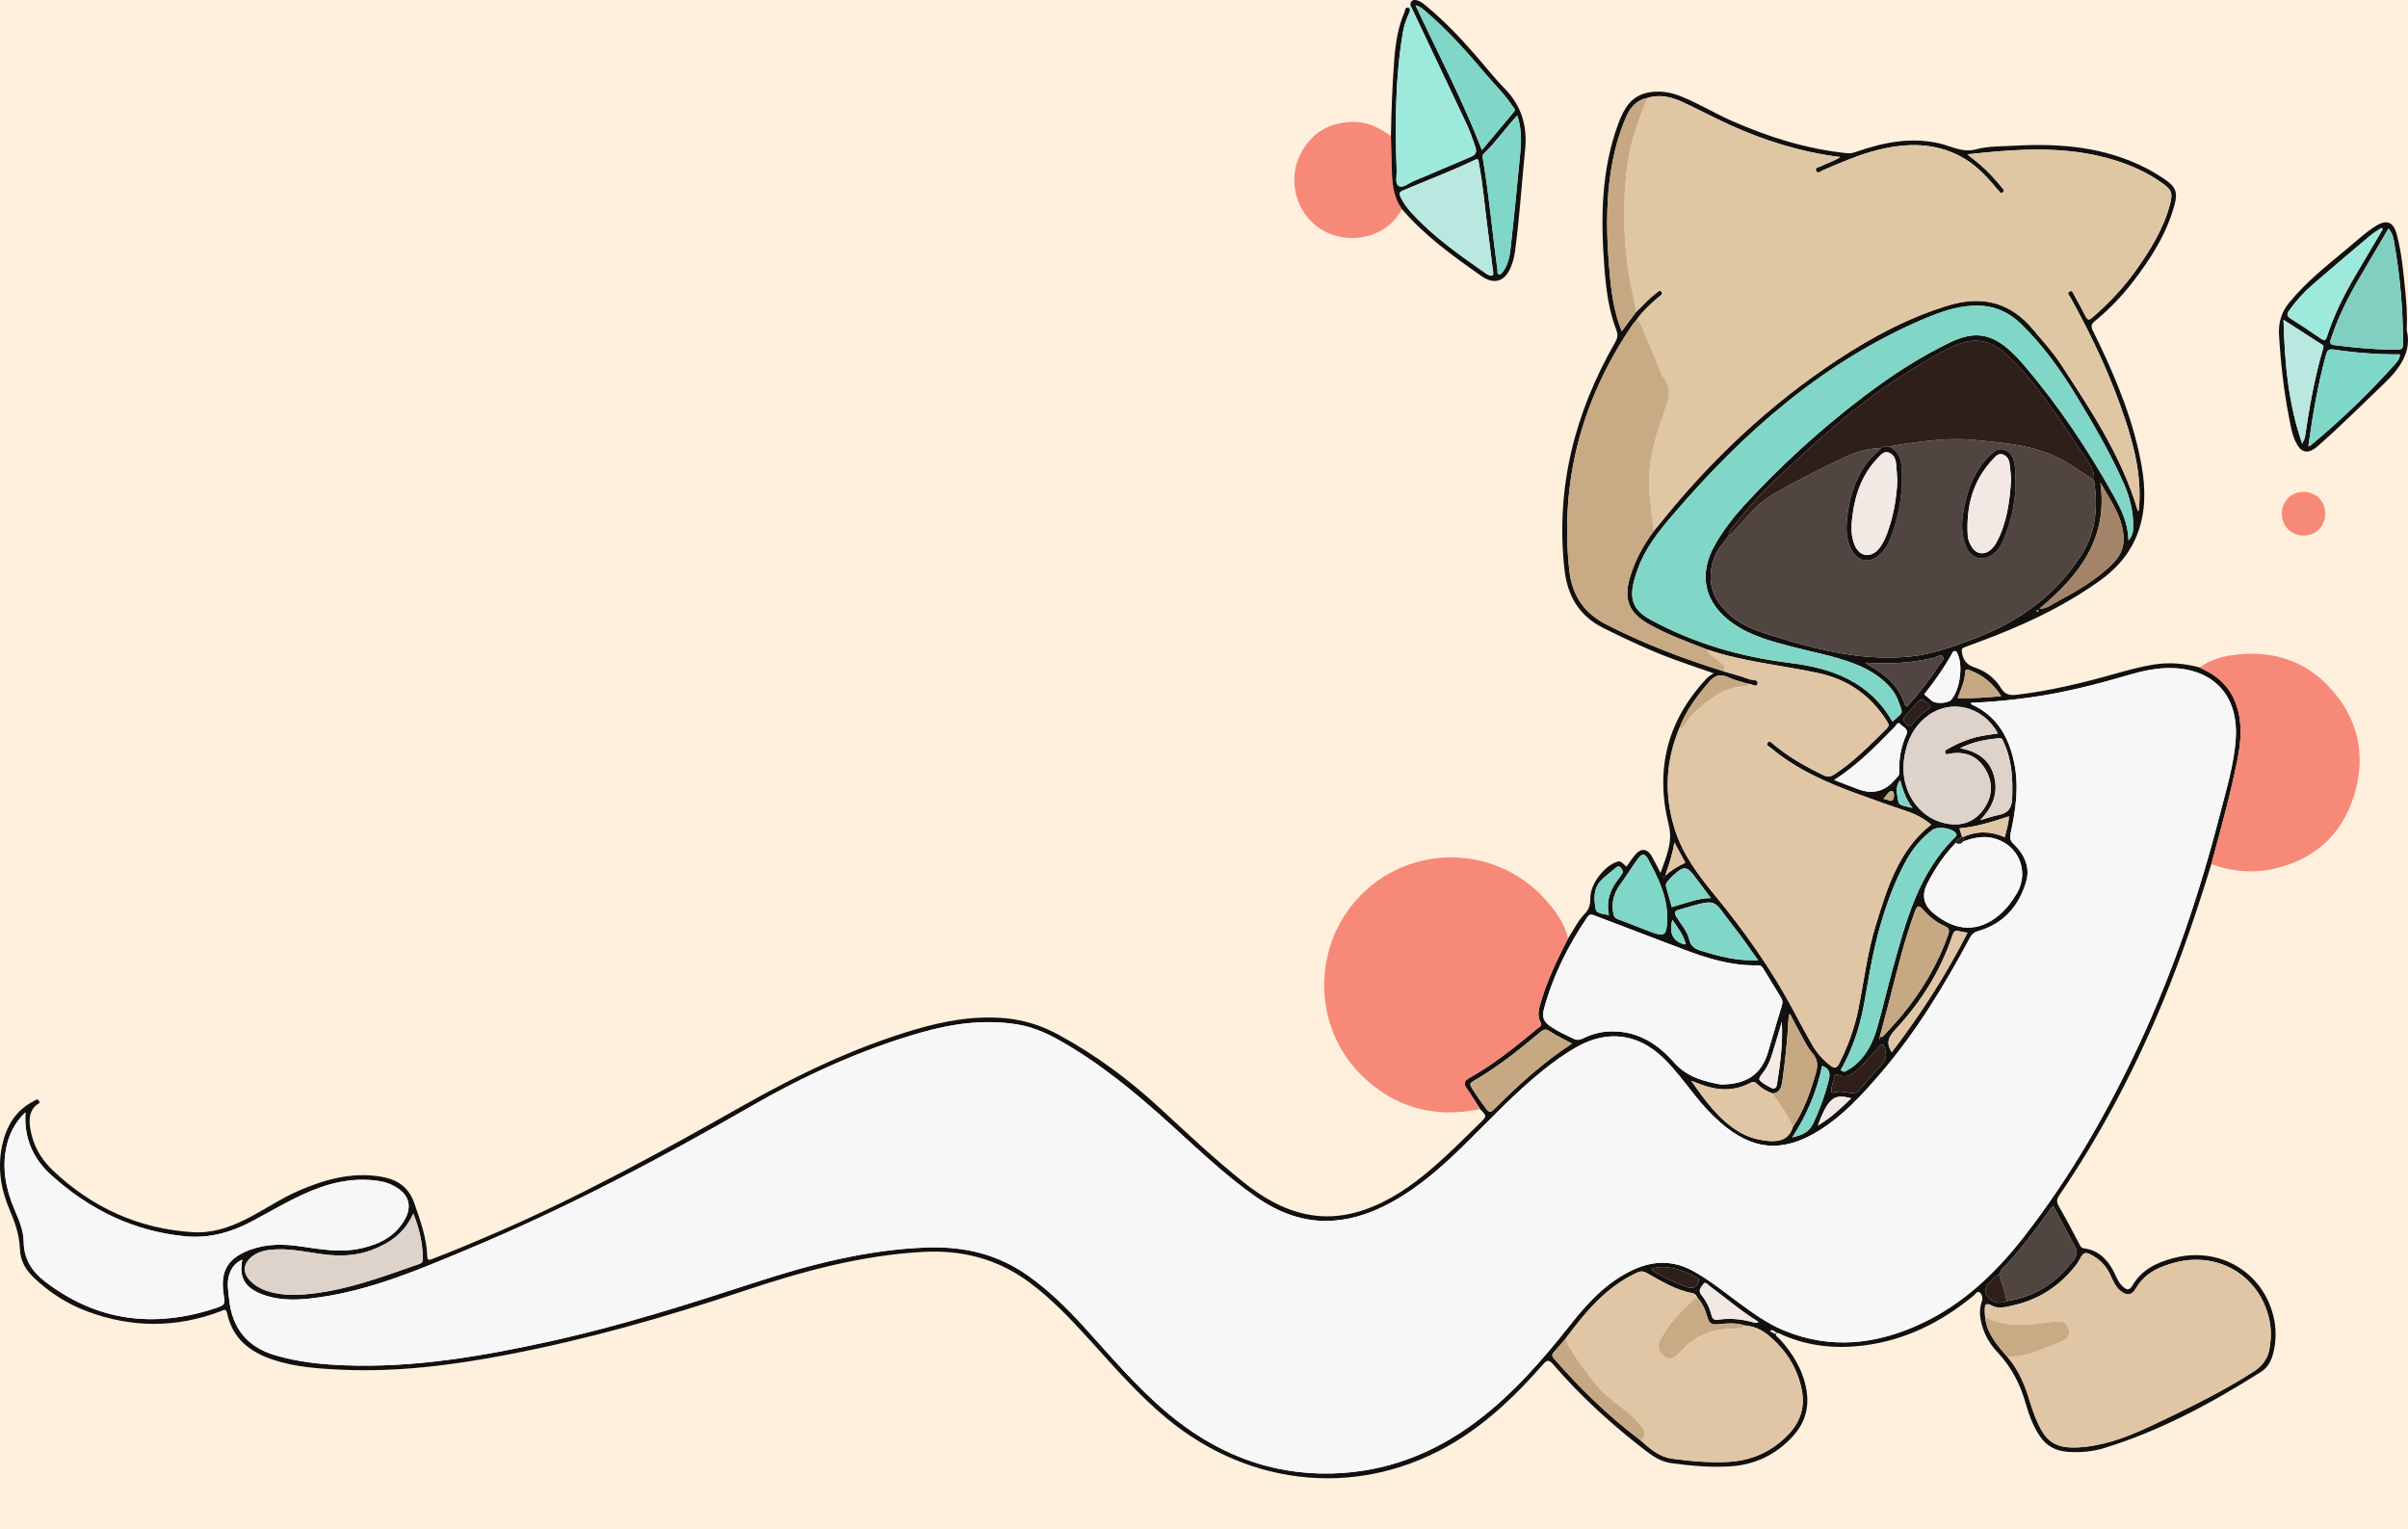 <svg width="304" height="193" viewBox="0 0 304 193" fill="none" xmlns="http://www.w3.org/2000/svg">
<rect width="304" height="193" fill="#F5F5F5"/>
<rect width="1512" height="982" transform="translate(-1148 -96)" fill="#FFF8F3"/>
<rect x="-1148" y="-96" width="1512" height="320" fill="#FFF0DD"/>
<g clip-path="url(#clip0_674_3520)">
<path d="M197.969 118.428C198.658 117.377 199.215 116.195 200.078 115.317C200.751 114.634 200.764 113.972 200.784 113.176C200.826 111.522 202.531 109.306 204.114 108.781C204.515 108.648 204.592 108.685 205.343 109.381C205.722 108.858 206.06 108.302 206.484 107.826C207.199 107.024 207.954 107.103 208.496 108.018C208.868 108.65 209.186 109.315 209.636 110.166C210.366 108.094 211.214 106.287 210.671 104.107C208.911 97.059 210.514 90.853 215.515 85.572C215.699 85.377 215.948 85.248 216.33 84.971C214.556 84.354 213.037 83.846 211.53 83.299C208.428 82.172 205.452 80.768 202.49 79.301C199.29 77.716 197.857 75.161 197.488 71.723C196.386 61.468 198.842 52.039 203.91 43.2C204.201 42.694 204.298 42.29 204.072 41.704C203.1 39.188 202.762 36.528 202.555 33.86C202.073 27.658 202.112 21.5 204.324 15.559C205.002 13.736 205.911 12.123 208.003 11.694C209.414 11.404 210.797 11.606 212.14 12.132C214.363 13.004 216.397 14.268 218.577 15.232C223.276 17.309 228.12 18.824 233.247 19.345C233.707 19.391 234.083 19.248 234.484 19.11C237.857 17.953 241.273 17.279 244.837 18.099C246.369 18.452 247.747 19.311 249.503 18.84C251.044 18.426 252.718 18.48 254.335 18.389C260.083 18.068 265.706 18.537 270.945 21.225C271.786 21.656 272.594 22.16 273.377 22.694C274.692 23.592 274.944 24.311 274.525 25.849C273.542 29.474 271.575 32.572 269.323 35.504C267.897 37.361 266.281 39.046 264.469 40.525C263.994 40.915 263.957 41.207 264.22 41.739C266.6 46.556 268.735 51.473 269.951 56.739C270.598 59.537 271.004 62.364 270.453 65.239C269.811 68.577 267.995 71.174 265.303 73.135C261.201 76.124 256.679 78.343 251.974 80.192C250.668 80.705 249.356 81.208 248.035 81.683C247.62 81.832 247.628 82.011 247.699 82.416C247.874 83.41 248.353 83.936 249.347 84.263C250.703 84.707 251.864 85.616 252.611 86.841C253.174 87.761 253.826 87.783 254.73 87.674C258.9 87.173 262.961 86.183 266.993 85.045C268.61 84.589 270.232 84.145 271.893 83.876C273.858 83.558 275.793 83.733 277.707 84.24C277.92 84.352 278.128 84.472 278.344 84.578C280.929 85.817 282.34 87.896 282.749 90.72C283.005 92.487 282.799 94.219 282.454 95.941C281.563 100.366 280.352 104.709 279.175 109.062C277.365 114.953 275.407 120.791 273.037 126.485C269.479 135.035 265.208 143.197 259.991 150.845C259.662 151.327 259.587 151.667 259.906 152.218C260.847 153.833 261.699 155.499 262.579 157.147C262.695 157.363 262.768 157.518 263.084 157.559C264.844 157.78 265.99 158.859 266.79 160.38C267.144 161.056 267.385 161.802 267.96 162.344C268.439 162.794 268.779 162.987 269.247 162.19C270.41 160.21 272.352 159.314 274.479 158.767C280.222 157.293 285.731 160.572 287.039 166.242C287.355 167.609 287.362 168.985 287.083 170.362C286.857 171.476 286.455 172.506 285.452 173.142C279.211 177.092 272.747 180.585 265.656 182.758C264.161 183.216 262.599 183.362 261.025 183.238C259.531 183.122 258.347 182.508 257.5 181.226C256.675 179.981 256.148 178.608 255.753 177.192C255.064 174.718 253.925 172.525 252.158 170.652C251.357 169.804 250.73 168.819 250.35 167.688C249.97 166.556 249.782 165.418 250.201 164.263C250.363 163.818 250.209 163.384 249.97 163.153C249.648 162.842 249.395 163.332 249.167 163.52C245.085 166.879 240.524 169.17 235.241 169.82C231.785 170.245 228.407 169.931 225.17 168.542C224.874 168.414 224.604 168.187 224.198 168.222C224.106 168.654 224.487 168.791 224.681 169.006C226.359 170.855 227.623 172.913 228.056 175.427C228.436 177.644 227.871 179.582 226.384 181.226C224.299 183.53 221.696 184.833 218.595 185.06C216.049 185.246 213.52 185.006 210.999 184.668C209.816 184.509 208.821 183.911 207.884 183.194C203.609 179.926 199.641 176.32 196.114 172.24C195.6 171.646 195.374 171.549 194.801 172.203C191.534 175.933 187.995 179.366 183.734 181.96C172.091 189.041 158.073 187.908 147.332 179.046C143.743 176.085 140.706 172.578 137.592 169.146C135.219 166.53 132.805 163.962 129.95 161.85C125.964 158.9 121.511 157.744 116.588 158.004C108.663 158.425 101.111 160.513 93.651 163.014C83.998 166.253 74.228 169.018 64.224 170.947C57.203 172.301 50.151 173.205 42.986 172.87C40.146 172.737 37.312 172.538 34.573 171.649C31.595 170.681 29.354 168.985 28.669 165.726C28.533 165.083 28.207 165.364 27.877 165.49C22.267 167.622 16.651 167.611 11.035 165.521C8.509 164.581 6.283 163.158 4.319 161.304C3.272 160.315 2.57 159.157 2.52 157.694C2.46 155.905 1.892 154.265 1.198 152.65C0.077 150.042 -0.329 147.32 0.277 144.542C0.799 142.157 1.958 140.136 4.251 138.985C4.457 138.881 4.681 138.617 4.89 138.898C5.175 139.278 4.725 139.332 4.554 139.489C3.68 140.298 3.658 141.335 3.817 142.393C4.133 144.477 5.129 146.247 6.621 147.668C11.588 152.399 17.487 155.091 24.342 155.519C26.719 155.669 28.92 154.948 31.033 153.888C33.355 152.722 35.497 151.22 37.892 150.202C41.081 148.846 44.364 147.947 47.876 148.475C49.992 148.793 51.548 149.641 52.338 151.946C53.081 154.11 53.861 156.216 53.931 158.519C53.95 159.146 54.21 159.037 54.622 158.88C57.302 157.856 59.946 156.739 62.58 155.602C73.339 150.958 83.588 145.316 93.78 139.556C100.681 135.656 107.803 132.229 115.429 129.967C119.235 128.839 123.096 128.14 127.094 128.532C129.442 128.763 131.622 129.5 133.685 130.621C138.336 133.15 142.55 136.273 146.445 139.87C149.869 143.031 153.269 146.228 156.912 149.144C159.3 151.056 161.881 152.621 164.918 153.247C168.329 153.951 171.529 153.221 174.599 151.704C177.542 150.252 180.044 148.187 182.439 145.985C183.953 144.593 185.404 143.138 186.878 141.702C187.721 140.882 187.715 140.875 186.859 139.979C186.295 139.107 185.755 138.22 185.16 137.37C184.721 136.742 184.84 136.415 185.515 136.04C188.648 134.29 191.421 132.023 194.176 129.738C194.369 129.577 194.705 129.457 194.509 129.092C193.952 128.053 194.345 127.058 194.65 126.066C195.471 123.396 196.696 120.9 197.964 118.425L197.969 118.428ZM223.871 168.22C223.96 168.294 224.061 168.414 224.156 168.265C224.259 168.102 224.095 168.084 223.993 168.045C223.846 167.847 223.666 167.873 223.434 167.975C223.598 168.067 223.734 168.143 223.871 168.22ZM247.707 105.631C247.383 105.818 246.946 105.879 246.913 106.376C245.436 107.911 244.255 109.653 243.298 111.556C242.584 112.978 242.839 114.204 244.064 115.232C246.913 117.619 249.804 117.698 252.431 115.45C253.324 114.685 254.028 113.754 254.619 112.744C256.251 109.954 254.814 106.594 251.678 105.792C250.335 105.45 249.083 105.76 247.835 106.209C247.835 106.021 247.833 105.831 247.832 105.642C249.569 104.844 251.309 104.89 253.096 105.662C253.3 104.8 253.574 103.979 253.622 103.032C251.528 103.723 249.505 104.367 247.374 104.543C247.495 104.94 247.6 105.286 247.707 105.631ZM202.997 115.469C203.03 115.498 203.064 115.528 203.097 115.557V115.369C202.76 113.647 203.315 112.184 204.379 110.863C204.513 110.697 204.605 110.497 204.741 110.335C205.014 110.011 204.816 109.784 204.623 109.533C204.366 109.2 204.149 109.392 203.938 109.57C203.33 110.078 202.687 110.553 202.136 111.118C201.122 112.156 201.221 113.507 201.456 114.755C201.561 115.312 202.415 115.352 202.999 115.469H202.997ZM226.344 142.223C227.755 140.149 228.556 137.813 229.25 135.425C229.533 134.453 229.491 133.673 228.756 132.847C228.098 132.107 227.683 131.144 227.189 130.265C226.761 129.504 226.372 128.72 225.966 127.946C225.784 128.238 225.795 128.497 225.782 128.755C225.642 131.331 225.387 133.895 225.012 136.446C224.904 137.18 224.748 137.943 223.768 138.004C223.043 137.738 222.38 137.355 221.827 136.814C221.548 136.539 221.345 136.474 220.969 136.673C219.011 137.719 216.984 137.673 214.938 136.949C214.46 136.781 213.99 136.592 213.516 136.413C215.267 138.902 217.003 141.349 219.65 142.909C220.776 143.572 222.005 143.893 223.302 144.004C224.744 144.128 225.876 143.757 226.344 142.22V142.223ZM252.384 160.86C251.838 160.995 251.579 161.488 251.204 161.83C250.46 162.51 250.436 163.345 251.213 163.958C251.833 164.448 252.578 164.575 253.339 164.213C256.917 163.687 259.702 161.86 261.828 158.965C262.124 158.562 262.326 158.058 262.074 157.575C261.148 155.789 260.185 154.023 259.206 152.194C258.986 152.458 258.837 152.613 258.716 152.787C257.142 155.017 255.486 157.176 253.671 159.218C253.216 159.73 252.58 160.13 252.382 160.858L252.384 160.86ZM207.118 181.793C208.292 182.834 209.475 183.89 211.102 184.106C213.468 184.421 215.845 184.64 218.239 184.506C221.213 184.339 223.739 183.174 225.798 181.016C227.297 179.445 227.893 177.57 227.465 175.422C226.897 172.562 225.381 170.269 223.149 168.449C222.33 167.783 221.366 167.387 220.298 167.291C219.137 166.916 217.951 167.027 216.771 167.147C216.108 167.215 215.761 166.992 215.579 166.334C215.324 165.418 214.973 164.533 214.313 163.812C214.163 163.55 214.049 163.288 213.681 163.219C211.573 162.83 209.767 161.727 207.935 160.69C207.502 160.444 207.173 160.395 206.688 160.616C202.753 162.412 200.132 165.627 197.626 168.978C197.148 169.532 196.682 170.099 196.186 170.637C195.907 170.94 195.897 171.141 196.189 171.474C199.5 175.268 203.091 178.76 207.116 181.788L207.118 181.793ZM250.616 166.227C250.828 168.302 252.121 169.767 253.411 171.234C254.862 172.885 255.661 174.866 256.282 176.94C256.662 178.206 257.121 179.44 257.775 180.596C258.539 181.949 259.688 182.605 261.218 182.68C262.732 182.754 264.201 182.521 265.665 182.169C268.329 181.526 270.778 180.343 273.234 179.17C277.069 177.336 280.868 175.442 284.462 173.147C285.597 172.421 286.313 171.498 286.528 170.164C286.725 168.937 286.754 167.716 286.48 166.499C285.261 161.078 280.17 157.956 274.72 159.318C272.662 159.831 270.776 160.668 269.641 162.632C269.167 163.45 268.568 163.581 267.798 162.999C267.107 162.479 266.775 161.703 266.439 160.951C265.968 159.899 265.248 159.1 264.269 158.525C263.262 157.936 263.049 158.002 262.524 159C262.383 159.27 262.206 159.526 262.017 159.765C259.967 162.366 257.34 164.051 254.11 164.767C253.242 164.96 252.314 165.228 251.502 164.801C250.528 164.291 250.578 164.869 250.569 165.495C250.565 165.739 250.602 165.985 250.62 166.229L250.616 166.227ZM264.352 60.603C264.429 59.728 264.091 58.978 263.622 58.279C262.19 56.142 260.792 53.978 259.298 51.885C257.417 49.249 255.492 46.635 253.034 44.494C251.292 42.975 249.327 42.574 247.157 43.474C244.804 44.449 242.662 45.813 240.515 47.163C234.273 51.087 228.872 56.053 223.543 61.106C221.807 62.752 220.287 64.594 218.796 66.46C218.537 66.783 218.213 67.11 218.25 67.592C218.087 67.814 217.943 68.054 217.758 68.254C215.831 70.314 215.298 73.585 216.911 75.954C218.311 78.012 220.363 79.155 222.635 79.88C226.939 81.252 231.28 82.527 235.806 82.893C237.629 83.039 239.469 83.044 241.303 82.843C244.128 82.532 246.761 81.539 249.387 80.541C254.908 78.442 259.502 75.132 262.744 70.086C264.626 67.16 264.892 63.951 264.352 60.605V60.603ZM215.502 81.975C212.974 80.992 210.417 80.072 208.055 78.718C205.654 77.341 204.98 75.649 205.738 72.992C206.361 70.814 207.426 68.858 208.762 67.044C209.052 66.689 209.348 66.338 209.635 65.979C216.062 57.976 223.451 51.015 232.02 45.379C236.374 42.515 240.963 40.071 245.976 38.545C250.194 37.261 253.807 38.116 256.701 41.615C257.854 43.01 259.103 44.335 260.097 45.852C263.968 51.752 267.886 57.633 269.903 64.507C269.914 64.498 269.99 64.468 269.995 64.429C270.03 64.186 270.058 63.942 270.074 63.696C270.313 60.003 269.459 56.482 268.322 53.025C266.543 47.616 264.131 42.486 261.368 37.518C261.245 37.296 260.918 37.019 261.231 36.81C261.631 36.542 261.725 37.01 261.859 37.246C262.355 38.127 262.853 39.011 263.303 39.916C263.547 40.405 263.735 40.439 264.153 40.075C266.2 38.297 268.064 36.348 269.635 34.137C271.467 31.554 273.14 28.877 273.959 25.764C274.33 24.358 274.161 23.958 272.973 23.111C271.084 21.768 268.999 20.83 266.795 20.165C261.997 18.718 257.092 18.7 252.16 19.106C250.956 19.206 249.757 19.339 248.372 19.474C249.044 20.019 249.569 20.422 250.071 20.854C251.05 21.698 251.906 22.663 252.727 23.657C252.874 23.836 253.139 24.037 252.854 24.273C252.556 24.519 252.439 24.17 252.281 24.019C252.104 23.849 251.956 23.651 251.798 23.462C250.604 22.047 249.314 20.732 247.681 19.832C244.286 17.963 240.708 18.022 237.074 18.925C234.664 19.524 232.393 20.52 230.119 21.497C229.855 21.611 229.458 22.012 229.274 21.539C229.1 21.092 229.671 21.107 229.926 20.967C230.655 20.567 231.495 20.383 232.322 19.817C227.312 19.191 222.703 17.739 218.268 15.713C216.296 14.811 214.381 13.78 212.412 12.875C211.007 12.228 209.532 11.868 207.979 12.365C206.6 12.616 205.815 13.558 205.294 14.763C204.36 16.913 203.762 19.162 203.392 21.477C202.67 25.979 202.841 30.49 203.266 35C203.481 37.291 203.841 39.563 204.743 41.811C205.371 40.961 205.951 40.178 206.53 39.397C207.382 38.608 208.126 37.701 209.074 37.015C209.276 36.869 209.513 36.517 209.763 36.825C210.009 37.13 209.635 37.294 209.438 37.461C208.383 38.353 207.364 39.278 206.578 40.431C206.434 40.588 206.269 40.73 206.152 40.904C199.77 50.271 196.908 60.561 198.113 71.921C198.449 75.093 199.92 77.349 202.832 78.838C207.584 81.269 212.533 83.142 217.607 84.722C218.682 85.047 219.775 85.324 220.822 85.723C221.202 85.867 222.053 85.688 221.871 86.357C221.748 86.811 221.092 86.266 220.666 86.299C219.854 86.041 219.003 85.863 218.237 85.505C217.179 85.01 216.507 85.191 215.713 86.124C214.194 87.91 212.811 89.745 211.99 91.964C210.281 96.091 210.081 100.292 211.404 104.558C212.397 107.767 214.363 110.401 216.455 112.938C220.293 117.589 223.75 122.494 226.577 127.837C227.294 129.193 228.014 130.547 228.784 131.874C229.357 132.862 230.101 133.716 231.012 134.423C231.535 134.83 231.851 134.907 232.211 134.185C233.301 132.003 234.135 129.742 234.614 127.348C235.325 123.795 235.748 120.18 236.824 116.71C238.281 112.016 239.692 107.283 243.799 104.074C242.783 103.216 241.646 102.673 240.41 102.271C238.525 101.657 236.662 100.97 234.794 100.301C230.779 98.862 226.888 97.179 223.568 94.4C223.366 94.231 222.883 94.081 223.166 93.728C223.436 93.39 223.708 93.781 223.925 93.964C225.839 95.572 228.001 96.771 230.237 97.851C230.742 98.095 231.104 98.044 231.565 97.742C234.05 96.118 236.104 94.007 238.198 91.934C238.579 91.559 238.4 91.319 238.198 90.999C236.183 87.794 233.314 85.767 229.652 84.971C224.942 83.946 220.1 83.537 215.502 81.969V81.975ZM30.594 158.97C29.67 159.39 29.155 160.084 28.896 161.019C28.623 162.004 28.823 162.975 28.922 163.951C29.291 167.57 31.139 169.961 34.652 171.021C37.517 171.886 40.462 172.2 43.429 172.314C52.303 172.66 60.969 171.161 69.59 169.26C78.306 167.339 86.795 164.638 95.273 161.874C102.347 159.569 109.519 157.708 117.021 157.448C121.693 157.285 125.984 158.287 129.833 161.032C132.419 162.878 134.675 165.078 136.808 167.42C140.195 171.141 143.43 175.002 147.295 178.261C153.332 183.351 160.188 186.168 168.136 185.969C174.889 185.801 180.916 183.502 186.308 179.469C190.915 176.024 194.663 171.727 198.214 167.236C200.455 164.402 202.869 161.773 206.238 160.234C208.766 159.079 211.233 159.057 213.705 160.396C215.755 161.507 217.554 162.981 219.424 164.35C221.254 165.688 223.08 167.034 225.187 167.906C231.115 170.363 236.909 169.695 242.576 167.038C247.887 164.549 252.011 160.596 255.565 156.02C261.381 148.534 266.075 140.357 270.08 131.769C274.455 122.382 277.733 112.605 280.306 102.581C281.098 99.498 282.037 96.447 282.25 93.235C282.601 87.94 279.61 84.533 274.36 84.325C272.346 84.243 270.41 84.692 268.502 85.254C264.482 86.438 260.428 87.452 256.274 88.029C253.807 88.37 251.329 88.614 248.812 88.703C248.864 88.812 248.873 88.888 248.91 88.904C252.07 90.334 253.587 92.974 254.274 96.233C254.911 99.255 254.476 102.232 253.829 105.182C253.688 105.823 253.822 106.154 254.272 106.586C255.593 107.857 256.313 109.492 255.795 111.262C254.895 114.345 252.944 116.583 249.764 117.503C249.252 117.65 248.956 117.874 248.7 118.351C245.447 124.416 241.885 130.28 237.381 135.508C235.055 138.207 232.649 140.841 229.584 142.731C225.027 145.545 221.202 145.188 217.183 141.667C216.024 140.651 214.989 139.526 214.03 138.323C212.752 136.718 211.536 135.061 210.07 133.616C206.868 130.462 202.99 129.94 199.101 132.118C197.521 133.003 196.064 134.065 194.657 135.201C191.213 137.983 188.198 141.222 185.048 144.318C182.199 147.119 179.237 149.781 175.712 151.717C173.467 152.951 171.103 153.825 168.533 154.045C164.749 154.368 161.439 153.095 158.404 150.956C154.533 148.227 151.131 144.937 147.626 141.774C143.245 137.823 138.729 134.074 133.555 131.198C131.91 130.285 130.209 129.57 128.343 129.278C124.208 128.632 120.172 129.199 116.2 130.339C108.56 132.532 101.385 135.837 94.511 139.799C83.039 146.411 71.333 152.541 59.111 157.647C52.998 160.202 46.908 162.809 40.278 163.742C37.929 164.073 35.589 164.243 33.294 163.434C30.935 162.6 30.129 161.281 30.588 158.967L30.594 158.97ZM268.711 68.213C269.198 67.642 269.297 67.147 269.308 66.611C269.347 64.668 268.906 62.82 268.132 61.065C266.433 57.21 264.315 53.578 262.136 49.984C260.141 46.696 257.915 43.579 255.139 40.886C253.405 39.203 251.375 38.443 248.978 38.587C246.869 38.713 244.913 39.393 242.993 40.206C230.163 45.639 220.049 54.605 211.106 65.074C209.376 67.101 207.704 69.198 206.785 71.767C206.611 72.257 206.436 72.75 206.302 73.255C205.659 75.669 206.21 77.038 208.407 78.232C213.906 81.217 219.806 82.92 225.989 83.676C231.326 84.328 236.047 86.063 238.911 91.075C240.368 89.752 240.263 90.194 239.649 88.472C239.26 87.382 238.498 86.523 237.62 85.78C236.506 84.84 235.23 84.19 233.874 83.683C231.433 82.773 228.87 82.313 226.359 81.659C223.724 80.971 221.085 80.297 218.805 78.703C215.118 76.126 214.317 72.464 216.606 68.581C217.607 66.883 218.796 65.309 220.122 63.862C224.865 58.695 230.031 53.99 235.632 49.779C238.968 47.272 242.458 45.004 246.222 43.199C249.286 41.73 251.445 42.092 253.929 44.407C254.489 44.928 255.016 45.491 255.512 46.075C259.869 51.18 263.595 56.726 266.856 62.589C267.796 64.282 268.671 66.009 268.707 68.215L268.711 68.213ZM3.219 140.387C1.863 141.693 1.161 143.127 0.814 144.747C0.224 147.501 0.757 150.115 1.833 152.658C2.385 153.958 2.974 155.279 2.989 156.705C3.013 158.909 4.03 160.481 5.708 161.764C12.242 166.759 19.41 167.659 27.109 165.141C28.433 164.707 28.422 164.673 28.224 163.319C27.794 160.398 28.768 158.797 31.516 157.762C33.61 156.971 35.756 156.993 37.905 157.306C40.479 157.681 43.038 158.139 45.633 157.55C47.979 157.016 50.013 155.994 51.19 153.744C51.967 152.258 51.615 150.919 50.235 149.988C49.489 149.484 48.666 149.181 47.777 149.049C44.353 148.543 41.151 149.395 38.096 150.823C35.941 151.83 33.884 153.047 31.78 154.167C29.157 155.562 26.361 156.321 23.398 156.038C16.875 155.418 11.259 152.658 6.439 148.288C4.225 146.28 2.998 143.703 3.219 140.391V140.387ZM217.174 136.871C220.532 136.895 222.371 135.556 223.195 132.827C223.789 130.863 224.336 128.888 224.948 126.93C225.073 126.531 225.049 126.235 224.841 125.899C224.099 124.702 223.366 123.498 222.633 122.293C222.47 122.027 222.319 121.822 221.93 121.833C218.568 121.924 215.434 120.93 212.34 119.749C208.694 118.358 205.044 116.98 201.397 115.585C201.012 115.437 200.718 115.282 200.394 115.759C197.971 119.328 196.064 123.141 194.926 127.32C194.633 128.39 194.904 128.988 195.824 129.598C196.718 130.191 197.688 130.64 198.655 131.102C199.037 131.285 199.375 131.279 199.762 131.091C200.758 130.608 201.8 130.272 202.915 130.196C206.422 129.958 209.111 131.552 211.336 134.082C213.039 136.018 215.32 136.511 217.175 136.866L217.174 136.871ZM252.229 92.571C250.376 89.176 246.355 88.16 243.425 90.303C241.521 91.696 240.645 93.672 240.364 95.962C239.908 99.675 242.084 103.098 245.451 103.885C247.396 104.34 249.114 103.891 250.354 102.226C251.526 100.652 251.682 98.93 250.712 97.21C249.731 95.47 248.186 94.798 246.217 95.108C246.002 95.141 245.699 95.343 245.576 95.003C245.458 94.683 245.796 94.598 245.984 94.485C246.851 93.963 247.78 93.582 248.739 93.259C249.863 92.878 251.039 92.745 252.231 92.57L252.229 92.571ZM52.171 153.164C51.117 155.595 49.179 156.945 46.846 157.803C45.156 158.423 43.398 158.555 41.607 158.396C39.388 158.2 37.211 157.601 34.96 157.686C33.878 157.727 32.818 157.849 31.916 158.518C30.643 159.46 30.572 160.696 31.718 161.776C32.425 162.443 33.281 162.842 34.209 163.084C35.585 163.441 36.983 163.487 38.395 163.375C43.48 162.97 48.196 161.171 52.952 159.521C53.299 159.401 53.389 159.209 53.384 158.843C53.347 156.884 52.945 155.011 52.173 153.164H52.171ZM232.856 135.271C233.134 135.112 233.468 134.957 233.762 134.747C235.465 133.527 236.387 131.765 236.953 129.823C237.664 127.381 238.218 124.891 238.902 122.441C240.594 116.378 242.128 110.229 246.869 105.625C247.067 105.431 247.02 105.278 246.856 105.086C246.366 104.51 244.626 104.273 244.005 104.722C242.589 105.746 241.509 107.068 240.663 108.589C239.198 111.229 238.178 114.048 237.346 116.947C236.455 120.052 235.944 123.235 235.388 126.409C234.886 129.275 234.034 132.009 232.65 134.571C232.527 134.8 232.121 135.159 232.854 135.275L232.856 135.271ZM237.309 130.885C237.726 130.906 237.873 130.643 238.048 130.451C238.709 129.727 239.381 129.01 240.008 128.255C242.576 125.164 244.624 121.768 245.945 117.948C246.119 117.444 246.108 117.15 245.535 116.899C244.461 116.427 243.538 115.69 242.771 114.805C242.205 114.155 242.025 114.319 241.758 115.034C240.362 118.781 239.468 122.668 238.463 126.526C238.088 127.967 237.7 129.406 237.307 130.884L237.309 130.885ZM198.456 131.711C197.433 131.159 196.487 130.728 195.638 130.158C195.142 129.823 194.874 129.919 194.477 130.252C191.779 132.513 189.034 134.712 185.974 136.47C185.581 136.696 185.548 136.877 185.772 137.246C186.347 138.19 186.98 139.088 187.647 139.967C188.007 140.444 188.222 140.403 188.625 140.001C191.637 136.988 194.768 134.113 198.458 131.711H198.456ZM210.489 115.757C210.437 112.952 209.284 110.713 208.09 108.493C207.656 107.685 207.322 107.652 206.763 108.413C206.003 109.451 205.334 110.556 204.572 111.593C203.745 112.72 203.407 113.906 203.683 115.313C203.773 115.772 203.936 115.899 204.302 116.034C205.532 116.488 206.752 116.976 207.976 117.451C210.261 118.338 210.437 118.21 210.487 115.659C210.487 115.627 210.487 115.598 210.487 115.757H210.489ZM221.952 121.201C220.82 119.636 219.876 118.21 218.81 116.884C216.071 113.473 217.172 113.32 212.114 114.774C212.085 114.783 212.059 114.802 212.03 114.807C211.361 114.924 211.358 115.254 211.674 115.768C212.234 116.679 213.005 117.508 213.248 118.55C213.455 119.442 213.966 119.755 214.725 119.989C217.001 120.691 219.286 121.312 221.95 121.199L221.952 121.201ZM257.467 76.824C258.374 76.824 258.87 76.386 259.41 76.094C262.072 74.653 264.728 73.203 266.859 70.975C267.728 70.066 268.176 69.017 268.092 67.736C267.919 65.113 266.376 63.101 265.16 60.904C266.167 67.895 262.542 72.626 257.467 76.826V76.824ZM231.554 98.443C232.674 98.871 233.659 99.263 234.655 99.627C236.441 100.281 237.962 99.878 239.216 98.419C239.46 98.134 239.818 97.916 239.791 97.428C239.695 95.775 240.01 94.201 240.686 92.682C240.99 91.999 240.243 91.775 239.923 91.408C239.58 91.014 239.405 91.541 239.238 91.709C236.877 94.105 234.554 96.538 231.556 98.441L231.554 98.443ZM247.449 94.434C249.749 94.864 251.241 95.95 251.766 98.058C252.275 100.109 251.59 101.866 249.99 103.516C250.905 103.251 251.562 103.004 252.244 102.878C253.455 102.657 253.984 102.054 254.03 100.745C254.114 98.323 254.009 95.965 252.973 93.732C252.856 93.478 252.819 93.118 252.38 93.165C250.751 93.331 249.147 93.588 247.449 94.434ZM235.483 83.634C235.625 83.737 235.757 83.857 235.907 83.94C237.974 85.075 239.697 86.528 240.469 88.875C240.634 89.381 240.818 89.13 241.02 88.897C242.306 87.415 243.542 85.891 244.6 84.236C244.883 83.794 245.555 83.286 245.271 82.867C245.006 82.479 244.343 83.048 243.838 83.102C243.777 83.109 243.715 83.111 243.656 83.124C240.979 83.709 238.279 83.837 235.483 83.634ZM238.828 132.799C242.458 128.04 245.668 123.067 248.386 117.724C247.995 117.654 247.666 117.621 247.352 117.532C246.885 117.399 246.672 117.508 246.502 118.018C244.999 122.542 242.508 126.489 239.278 129.945C238.432 130.85 238.06 131.626 238.826 132.799H238.828ZM215.994 113.355C215.293 112.418 214.697 111.644 214.12 110.856C212.939 109.237 212.61 109.206 211.1 110.617C210.9 110.804 210.735 111.029 210.54 111.225C210.298 111.467 210.265 111.715 210.371 112.051C210.625 112.856 210.827 113.677 211.051 114.497C211.841 114.259 212.621 114.007 213.411 113.787C214.198 113.568 214.988 113.346 215.994 113.357V113.355ZM233.712 137.97C234.116 138.039 234.434 137.904 234.701 137.601C235.667 136.496 236.62 135.378 237.616 134.3C238.16 133.71 238.173 133.128 237.965 132.382C237.774 131.7 237.61 131.691 237.182 132.16C236.378 133.041 235.608 133.961 234.735 134.772C234.087 135.375 233.415 136.092 232.342 135.765C232.081 135.685 231.657 135.436 231.574 135.888C231.455 136.54 231.137 137.159 231.227 137.845C231.232 137.885 231.398 137.956 231.46 137.932C232.219 137.647 232.966 137.837 233.712 137.972V137.97ZM242.925 87.641C243.268 87.929 243.581 88.175 243.875 88.441C244.332 88.854 245.886 88.793 246.312 88.335C247.418 87.142 247.857 84.04 247.135 82.542C247.056 82.379 247.047 82.172 246.797 82.178C246.524 82.183 246.472 82.416 246.371 82.599C245.386 84.374 244.202 86.011 242.925 87.641ZM221.981 166.826C219.786 165.477 217.874 163.814 215.836 162.32C215.61 162.153 215.294 161.675 215.05 162.054C214.819 162.412 214.297 162.83 214.791 163.43C215.397 164.169 215.831 165.026 216.062 165.957C216.191 166.473 216.402 166.635 216.942 166.558C218.41 166.349 219.867 166.484 221.298 166.879C221.492 166.933 221.683 167.062 221.983 166.826H221.981ZM252.643 87.868C251.636 86.285 250.365 85.241 248.75 84.62C248.489 84.52 248.107 84.319 248.091 84.855C248.052 86.006 247.547 87.02 247.152 88.11C248.987 88.171 250.745 88.027 252.643 87.868ZM226.267 143.557C227.492 143.265 228.385 142.909 228.912 141.784C229.75 139.997 230.409 138.166 230.885 136.254C231.098 135.399 230.911 134.841 230.033 134.525C229.381 137.727 228.13 140.692 226.265 143.557H226.267ZM224.948 128.955C224.727 129.712 224.524 130.475 224.281 131.225C223.824 132.644 223.554 134.144 222.602 135.358C221.909 136.241 221.906 136.262 222.854 136.882C223.058 137.015 223.278 137.119 223.489 137.243C223.956 137.516 224.252 137.381 224.338 136.855C224.762 134.239 225.089 131.613 224.95 128.955H224.948ZM208.402 160.182C209.875 161.217 211.418 161.86 212.983 162.451C213.202 162.534 213.465 162.538 213.705 162.525C214.212 162.497 214.301 162.043 214.442 161.688C214.6 161.291 214.199 161.257 213.986 161.134C213.053 160.589 212.048 160.204 210.992 160.029C210.171 159.892 209.317 159.815 208.402 160.182ZM233.712 138.61C231.846 138.19 230.948 138.072 229.496 142.055C231.175 141.069 232.421 139.862 233.712 138.61ZM243.729 89.156C243.586 88.782 243.204 88.675 242.93 88.444C242.671 88.226 242.422 88.271 242.207 88.507C241.613 89.159 240.994 89.791 240.447 90.48C240.044 90.986 240.605 91.23 240.864 91.52C241.244 91.943 241.325 91.48 241.509 91.28C242.065 90.676 242.598 90.048 243.303 89.601C243.467 89.497 243.707 89.429 243.728 89.156H243.729ZM210.233 110.508C210.999 109.819 211.844 109.304 212.763 108.89C212.317 108.059 211.89 107.266 211.382 106.32C211.157 107.87 210.674 109.16 210.233 110.508ZM212.835 119.171C212.513 117.957 211.795 117.076 211.13 116.089C210.69 117.755 211.182 118.786 212.607 119.184C212.633 119.191 212.662 119.182 212.835 119.171ZM239.874 98.472C239.153 99.457 239.561 100.382 239.657 101.158C239.732 101.774 240.704 101.709 241.455 101.997C240.629 100.902 240.258 99.8 239.875 98.472H239.874ZM237.763 100.831C238.312 100.822 238.698 101.334 238.975 100.913C239.15 100.648 239.174 99.919 238.878 99.856C238.45 99.765 238.228 100.362 237.761 100.831H237.763ZM210.018 110.811C210.064 110.785 210.123 110.767 210.151 110.728C210.164 110.71 210.11 110.649 210.086 110.606C210.035 110.636 209.984 110.667 209.932 110.697C209.96 110.735 209.987 110.774 210.018 110.811ZM257.191 77.197C257.243 77.171 257.323 77.155 257.334 77.118C257.364 77.023 257.325 76.959 257.211 77.007C257.16 77.029 257.114 77.068 257.066 77.099C257.107 77.131 257.147 77.164 257.191 77.197ZM237.348 131.026C237.326 131.002 237.309 130.982 237.291 130.963C237.271 131 237.245 131.037 237.236 131.078C237.232 131.092 237.267 131.116 237.285 131.137C237.305 131.1 237.327 131.063 237.348 131.028V131.026Z" fill="#121110"/>
<path d="M197.969 118.428C196.704 120.904 195.476 123.398 194.655 126.069C194.35 127.061 193.959 128.057 194.514 129.095C194.71 129.461 194.374 129.583 194.181 129.742C191.428 132.027 188.656 134.294 185.52 136.044C184.846 136.42 184.726 136.746 185.165 137.374C185.76 138.223 186.301 139.11 186.865 139.982C181.113 141.168 176.037 139.823 171.843 135.672C166.11 129.999 165.61 120.734 170.578 114.371C176.737 106.483 188.512 106.106 195.175 113.621C196.413 115.016 197.523 116.542 197.966 118.43L197.969 118.428Z" fill="#F78978"/>
<path d="M279.176 109.065C280.354 104.713 281.564 100.368 282.455 95.945C282.803 94.223 283.008 92.49 282.751 90.724C282.341 87.899 280.931 85.821 278.346 84.581C278.129 84.478 277.922 84.358 277.708 84.243C279.101 83.194 280.751 82.793 282.411 82.614C286.963 82.121 290.988 83.379 294.141 86.8C297.747 90.713 298.75 95.372 297.185 100.416C295.608 105.496 292.028 108.591 286.848 109.697C284.252 110.251 281.676 109.969 279.176 109.065Z" fill="#F78978"/>
<path d="M176.974 26.38C174.814 30.636 168.549 31.325 165.278 27.667C163.321 25.478 162.82 22.25 164.109 19.588C165.472 16.769 167.813 15.419 170.882 15.387C172.655 15.369 174.189 16.148 175.6 17.177C175.64 18.676 175.677 20.174 175.719 21.674C175.767 23.342 175.975 24.97 176.974 26.381V26.38Z" fill="#F78978"/>
<path d="M176.974 26.38C175.975 24.966 175.767 23.34 175.719 21.672C175.675 20.174 175.639 18.674 175.6 17.176C175.653 13.961 175.775 10.748 176.019 7.541C176.175 5.491 176.48 3.47 177.297 1.565C177.399 1.328 177.345 0.909 177.805 0.951C178.155 1.182 177.983 1.448 177.861 1.72C177.538 2.45 177.261 3.202 177.127 3.99C176.133 9.806 176.114 15.67 176.324 21.541C176.348 22.204 176.103 23.169 176.563 23.459C177.094 23.795 177.828 23.119 178.458 22.858C180.885 21.859 183.284 20.793 185.707 19.786C186.361 19.515 186.459 19.13 186.247 18.508C185.904 17.49 185.544 16.481 185.085 15.511C182.744 10.562 180.4 5.614 178.06 0.665C178.007 0.17 178.352 -0.109 178.887 0.037C179.335 0.159 179.695 0.458 180.049 0.752C182.281 2.588 184.271 4.668 186.17 6.843C187.441 8.297 188.637 9.825 189.984 11.205C192.091 13.364 192.84 15.91 192.541 18.866C192.106 23.145 191.845 27.44 191.266 31.704C191.171 32.404 190.998 33.09 190.726 33.743C189.988 35.523 188.636 35.966 187.065 34.867C183.453 32.339 179.869 29.771 176.974 26.378V26.38ZM188.446 34.774C188.579 34.468 188.478 34.165 188.439 33.865C188.219 32.096 188.004 30.326 187.768 28.558C187.416 25.907 187.21 23.237 186.703 20.606C186.646 20.316 186.703 19.939 186.19 20.185C183.211 21.611 180.121 22.773 177.083 24.059C176.658 24.238 176.632 24.456 176.8 24.824C177.16 25.618 177.681 26.295 178.264 26.932C180.979 29.901 184.256 32.175 187.517 34.466C187.789 34.656 188.081 34.843 188.446 34.776V34.774ZM187.087 18.938C188.454 17.303 189.778 15.709 191.117 14.126C191.4 13.791 191.09 13.619 190.961 13.422C190.043 11.995 188.817 10.822 187.728 9.538C185.287 6.66 182.799 3.824 179.912 1.38C179.588 1.105 179.27 0.802 178.706 0.672C181.559 6.773 184.638 12.598 187.087 18.94V18.938ZM191.54 14.585C190.034 16.204 188.856 17.944 187.344 19.38C187.083 19.627 187.181 19.884 187.225 20.146C188.011 24.756 188.395 29.419 189.054 34.045C189.082 34.24 188.952 34.536 189.214 34.614C189.484 34.691 189.648 34.429 189.782 34.239C190.383 33.383 190.592 32.382 190.702 31.373C191.082 27.889 191.455 24.401 191.771 20.911C191.959 18.84 192.308 16.749 191.542 14.587L191.54 14.585Z" fill="#121110"/>
<path d="M303.833 41.647C304.514 44.35 303.012 46.471 300.954 48.44C298.272 51.006 295.645 53.629 292.86 56.086C292.585 56.328 292.305 56.58 291.991 56.759C291.279 57.163 290.647 57.066 290.16 56.354C289.423 55.281 289.243 54.023 289.001 52.792C288.312 49.321 287.928 45.811 287.718 42.277C287.627 40.71 288.023 39.393 289.01 38.185C291.144 35.572 293.771 33.503 296.338 31.364C297.491 30.403 298.597 29.38 299.863 28.565C301.276 27.656 302.152 27.95 302.587 29.596C303.203 31.916 303.41 34.314 303.653 36.696C303.809 38.225 303.93 39.761 303.833 41.647ZM291.633 56.277C295.46 53.101 299.04 49.666 302.359 45.959C302.653 45.63 302.964 45.27 302.98 44.725C300.172 44.743 297.401 44.531 294.651 44.12C294.032 44.028 293.81 44.189 293.648 44.78C292.638 48.492 291.975 52.268 291.459 56.073C291.438 56.127 291.418 56.182 291.398 56.236C291.475 56.249 291.554 56.262 291.631 56.275L291.633 56.277ZM301.536 28.844C300.216 31.09 298.902 33.3 297.611 35.523C296.268 37.83 295.123 40.228 294.266 42.768C294.058 43.382 294.24 43.505 294.771 43.572C297.227 43.88 299.688 44.113 302.167 44.137C303.37 44.148 303.373 44.148 303.37 42.944C303.355 38.974 303.004 35.031 302.341 31.118C302.211 30.35 302.152 29.528 301.536 28.842V28.844ZM300.803 28.936C300.75 28.879 300.697 28.82 300.644 28.763C300.175 29.082 299.677 29.363 299.246 29.727C296.808 31.778 294.372 33.83 291.966 35.92C290.854 36.884 289.868 37.98 289.004 39.182C288.701 39.603 288.661 39.881 289.168 40.198C290.463 41.009 291.732 41.863 292.992 42.729C293.446 43.042 293.606 42.99 293.782 42.443C294.675 39.688 295.976 37.121 297.44 34.634C298.559 32.733 299.683 30.837 300.805 28.938L300.803 28.936ZM290.656 56.025C290.711 55.693 290.948 55.482 290.988 55.203C291.528 51.466 292.188 47.753 293.241 44.12C293.308 43.884 293.439 43.684 293.138 43.492C291.578 42.498 290.026 41.49 288.282 40.365C288.431 45.803 288.894 51.008 290.656 56.025Z" fill="#121110"/>
<path d="M288.071 64.799C288.088 63.238 289.267 62.074 290.825 62.081C292.414 62.087 293.59 63.312 293.551 64.919C293.513 66.473 292.313 67.618 290.753 67.59C289.205 67.563 288.057 66.367 288.073 64.799H288.071Z" fill="#F78978"/>
<path d="M30.593 158.97C30.133 161.285 30.941 162.606 33.3 163.437C35.594 164.246 37.934 164.077 40.284 163.746C46.914 162.813 53.003 160.206 59.117 157.651C71.338 152.543 83.044 146.415 94.516 139.803C101.39 135.84 108.564 132.535 116.206 130.342C120.177 129.202 124.213 128.637 128.348 129.282C130.215 129.574 131.916 130.289 133.56 131.201C138.735 134.078 143.252 137.826 147.632 141.778C151.137 144.939 154.539 148.231 158.409 150.96C161.444 153.099 164.754 154.374 168.539 154.049C171.11 153.829 173.473 152.955 175.718 151.721C179.243 149.783 182.202 147.121 185.053 144.322C188.204 141.227 191.218 137.987 194.663 135.205C196.07 134.069 197.525 133.006 199.106 132.121C202.995 129.945 206.873 130.466 210.075 133.62C211.541 135.064 212.757 136.721 214.036 138.327C214.995 139.53 216.029 140.655 217.188 141.671C221.208 145.192 225.032 145.547 229.59 142.735C232.652 140.845 235.06 138.211 237.386 135.511C241.889 130.283 245.452 124.419 248.706 118.354C248.961 117.878 249.257 117.654 249.769 117.506C252.949 116.584 254.9 114.347 255.8 111.266C256.318 109.496 255.598 107.861 254.277 106.59C253.827 106.157 253.695 105.827 253.835 105.186C254.481 102.235 254.917 99.259 254.279 96.237C253.59 92.978 252.075 90.338 248.915 88.908C248.879 88.891 248.867 88.816 248.818 88.707C251.333 88.62 253.811 88.374 256.28 88.032C260.433 87.458 264.488 86.442 268.507 85.257C270.416 84.696 272.352 84.247 274.365 84.328C279.615 84.537 282.606 87.945 282.255 93.238C282.042 96.451 281.103 99.501 280.312 102.585C277.738 112.609 274.461 122.385 270.085 131.772C266.082 140.361 261.387 148.538 255.571 156.024C252.016 160.6 247.892 164.553 242.581 167.042C236.914 169.698 231.12 170.365 225.192 167.91C223.085 167.036 221.257 165.691 219.429 164.354C217.559 162.985 215.761 161.512 213.711 160.4C211.24 159.061 208.771 159.083 206.243 160.238C202.874 161.776 200.46 164.405 198.219 167.239C194.668 171.729 190.921 176.028 186.313 179.473C180.922 183.504 174.895 185.802 168.142 185.972C160.193 186.172 153.337 183.355 147.301 178.265C143.436 175.006 140.201 171.143 136.813 167.424C134.681 165.082 132.425 162.881 129.838 161.036C125.99 158.29 121.698 157.291 117.027 157.452C109.525 157.712 102.353 159.572 95.278 161.878C86.801 164.642 78.312 167.341 69.595 169.264C60.974 171.165 52.309 172.663 43.434 172.318C40.468 172.203 37.523 171.889 34.657 171.025C31.145 169.964 29.297 167.574 28.927 163.955C28.828 162.979 28.63 162.007 28.902 161.023C29.161 160.088 29.675 159.393 30.599 158.974L30.593 158.97Z" fill="#F8F7F7"/>
<path d="M207.974 12.369C209.526 11.872 211.001 12.232 212.406 12.879C214.377 13.786 216.292 14.815 218.263 15.716C222.697 17.743 227.308 19.195 232.316 19.821C231.489 20.387 230.65 20.569 229.92 20.97C229.663 21.111 229.094 21.096 229.268 21.543C229.452 22.018 229.849 21.615 230.113 21.5C232.389 20.523 234.658 19.527 237.068 18.929C240.702 18.026 244.28 17.966 247.675 19.836C249.308 20.736 250.598 22.051 251.792 23.466C251.95 23.655 252.099 23.852 252.275 24.022C252.431 24.172 252.551 24.523 252.848 24.277C253.133 24.041 252.87 23.837 252.721 23.66C251.898 22.666 251.042 21.702 250.065 20.858C249.564 20.425 249.038 20.023 248.366 19.478C249.751 19.343 250.951 19.21 252.154 19.11C257.086 18.702 261.991 18.722 266.789 20.169C268.996 20.834 271.079 21.772 272.967 23.115C274.158 23.959 274.325 24.362 273.954 25.768C273.134 28.881 271.463 31.558 269.629 34.141C268.059 36.354 266.194 38.301 264.148 40.078C263.729 40.442 263.541 40.409 263.297 39.919C262.847 39.014 262.349 38.131 261.853 37.25C261.719 37.013 261.625 36.544 261.225 36.814C260.913 37.023 261.24 37.3 261.363 37.522C264.126 42.489 266.538 47.62 268.316 53.029C269.453 56.485 270.307 60.007 270.068 63.7C270.052 63.945 270.024 64.189 269.989 64.433C269.984 64.472 269.91 64.501 269.898 64.511C267.881 57.636 263.962 51.754 260.092 45.855C259.098 44.34 257.849 43.016 256.695 41.619C253.802 38.122 250.188 37.265 245.97 38.549C240.957 40.075 236.368 42.519 232.015 45.382C223.445 51.017 216.057 57.978 209.629 65.983C209.342 66.341 209.046 66.692 208.756 67.047C208.558 65.165 208.264 63.288 208.179 61.4C208.036 58.163 208.98 55.096 210.038 52.105C210.613 50.483 211.231 49.029 209.873 47.546C209.779 47.442 209.778 47.258 209.717 47.117C208.815 44.974 207.911 42.833 207.009 40.69C206.923 40.485 206.75 40.453 206.563 40.439C207.349 39.286 208.369 38.36 209.423 37.468C209.62 37.302 209.994 37.139 209.748 36.832C209.498 36.524 209.261 36.877 209.059 37.023C208.111 37.706 207.367 38.615 206.515 39.404C206.379 37.941 205.935 36.539 205.692 35.092C204.996 30.932 204.854 26.764 205.244 22.581C205.393 20.98 205.602 19.383 206.041 17.808C206.559 15.943 207.222 14.149 207.964 12.374L207.974 12.369Z" fill="#E0C7A4"/>
<path d="M220.66 86.303C221.086 86.27 221.742 86.815 221.865 86.36C222.045 85.69 221.197 85.871 220.816 85.727C219.769 85.329 218.676 85.05 217.602 84.727C217.907 83.97 217.247 83.731 216.863 83.344C216.411 82.887 215.684 82.706 215.502 81.976C220.1 83.545 224.94 83.951 229.652 84.978C233.314 85.777 236.183 87.803 238.198 91.007C238.4 91.326 238.577 91.566 238.198 91.942C236.104 94.012 234.05 96.126 231.565 97.75C231.104 98.051 230.742 98.103 230.237 97.859C227.999 96.776 225.839 95.579 223.925 93.972C223.708 93.791 223.436 93.399 223.166 93.735C222.883 94.09 223.366 94.24 223.568 94.408C226.888 97.184 230.778 98.869 234.794 100.309C236.662 100.977 238.523 101.665 240.41 102.278C241.644 102.681 242.783 103.224 243.799 104.081C239.692 107.29 238.281 112.023 236.824 116.717C235.748 120.189 235.323 123.804 234.614 127.355C234.135 129.749 233.301 132.011 232.211 134.192C231.851 134.915 231.535 134.837 231.012 134.431C230.101 133.725 229.357 132.87 228.783 131.881C228.016 130.555 227.296 129.201 226.577 127.845C223.75 122.502 220.291 117.595 216.455 112.945C214.363 110.407 212.397 107.774 211.404 104.565C210.083 100.301 210.281 96.098 211.99 91.971C212.408 91.94 212.616 91.615 212.809 91.317C213.31 90.537 213.944 89.871 214.637 89.285C216.251 87.923 217.956 86.704 220.188 86.628C220.421 86.621 220.609 86.569 220.666 86.307L220.66 86.303Z" fill="#E0C6A4"/>
<path d="M264.352 60.603C264.89 63.947 264.624 67.156 262.744 70.084C259.502 75.13 254.908 78.44 249.387 80.539C246.76 81.538 244.13 82.531 241.303 82.841C239.469 83.042 237.629 83.037 235.806 82.891C231.28 82.527 226.939 81.25 222.635 79.878C220.362 79.153 218.311 78.01 216.911 75.952C215.298 73.582 215.832 70.312 217.758 68.252C217.945 68.052 218.086 67.812 218.25 67.59C218.717 67.334 219.009 66.898 219.361 66.521C220.719 65.078 221.948 63.495 223.695 62.469C226.57 60.779 229.566 59.327 232.549 57.852C234.116 57.078 235.786 56.605 237.546 56.526C236.815 57.178 236.097 57.834 235.529 58.651C234.067 60.753 233.385 63.121 233.161 65.634C233.04 66.988 233.102 68.339 233.837 69.567C234.587 70.818 235.893 71.11 237.035 70.214C237.667 69.719 238.167 69.105 238.486 68.344C239.723 65.409 240.256 62.347 240.092 59.17C240.03 57.945 239.638 56.879 238.404 56.345C241.137 55.911 243.873 55.488 246.648 55.421C248.36 55.381 250.05 55.61 251.748 55.778C255.271 56.123 258.679 56.82 261.681 58.859C262.561 59.458 263.459 60.025 264.348 60.607L264.352 60.603ZM254.452 60.751C254.439 59.955 254.452 59.162 254.292 58.368C254.138 57.603 253.785 57.038 253.061 56.783C252.327 56.524 251.777 56.92 251.268 57.413C249.187 59.432 248.281 61.995 247.837 64.786C247.611 66.21 247.644 67.598 248.197 68.946C248.845 70.53 250.352 70.934 251.682 69.877C252.246 69.429 252.655 68.849 252.924 68.187C253.888 65.806 254.485 63.343 254.452 60.751Z" fill="#504540"/>
<path d="M250.617 166.227C250.598 165.983 250.562 165.737 250.565 165.494C250.573 164.867 250.525 164.289 251.498 164.799C252.312 165.224 253.238 164.958 254.107 164.766C257.336 164.049 259.963 162.364 262.013 159.763C262.203 159.523 262.379 159.268 262.52 158.998C263.046 158.002 263.259 157.934 264.266 158.523C265.245 159.098 265.965 159.898 266.435 160.949C266.771 161.701 267.104 162.477 267.795 162.998C268.564 163.58 269.165 163.448 269.637 162.63C270.772 160.666 272.659 159.829 274.716 159.316C280.165 157.954 285.257 161.078 286.477 166.497C286.751 167.714 286.723 168.935 286.525 170.162C286.31 171.498 285.595 172.421 284.458 173.146C280.865 175.44 277.064 177.334 273.23 179.168C270.776 180.341 268.325 181.526 265.662 182.167C264.2 182.52 262.728 182.752 261.214 182.678C259.686 182.603 258.536 181.947 257.772 180.594C257.118 179.438 256.659 178.204 256.278 176.938C255.656 174.864 254.858 172.881 253.407 171.232C255.962 171.246 258.192 170.112 260.476 169.179C261.02 168.957 261.352 168.446 261.168 167.827C260.998 167.25 260.652 166.763 259.939 166.781C259.605 166.79 259.267 166.8 258.936 166.848C256.115 167.254 253.302 167.589 250.613 166.223L250.617 166.227Z" fill="#E0C6A4"/>
<path d="M268.711 68.213C268.674 66.007 267.8 64.28 266.859 62.587C263.597 56.724 259.871 51.178 255.516 46.073C255.018 45.491 254.491 44.928 253.932 44.405C251.447 42.09 249.29 41.728 246.226 43.197C242.462 45.002 238.97 47.27 235.636 49.777C230.033 53.989 224.869 58.695 220.126 63.86C218.799 65.307 217.611 66.879 216.61 68.579C214.321 72.462 215.122 76.124 218.809 78.701C221.09 80.295 223.728 80.969 226.362 81.657C228.874 82.311 231.436 82.769 233.878 83.682C235.232 84.188 236.51 84.836 237.623 85.778C238.501 86.521 239.266 87.38 239.653 88.47C240.267 90.192 240.372 89.75 238.915 91.073C236.051 86.061 231.33 84.326 225.993 83.674C219.81 82.919 213.909 81.215 208.411 78.23C206.214 77.036 205.661 75.667 206.306 73.253C206.44 72.75 206.613 72.257 206.789 71.766C207.708 69.196 209.379 67.099 211.11 65.072C220.052 54.603 230.167 45.637 242.997 40.204C244.916 39.391 246.871 38.711 248.982 38.586C251.379 38.441 253.409 39.201 255.143 40.884C257.919 43.577 260.145 46.694 262.14 49.982C264.319 53.576 266.437 57.208 268.136 61.063C268.91 62.82 269.352 64.668 269.312 66.609C269.301 67.145 269.202 67.64 268.715 68.211L268.711 68.213Z" fill="#80D7C8"/>
<path d="M3.219 140.387C2.998 143.699 4.223 146.276 6.439 148.285C11.259 152.656 16.875 155.416 23.398 156.035C26.361 156.317 29.157 155.558 31.78 154.163C33.884 153.044 35.941 151.828 38.096 150.819C41.151 149.391 44.353 148.54 47.777 149.046C48.664 149.177 49.489 149.482 50.235 149.984C51.615 150.917 51.969 152.255 51.19 153.74C50.011 155.992 47.979 157.012 45.633 157.546C43.038 158.137 40.479 157.677 37.905 157.302C35.756 156.99 33.61 156.968 31.516 157.758C28.768 158.795 27.794 160.395 28.224 163.315C28.424 164.67 28.435 164.705 27.109 165.137C19.41 167.655 12.242 166.753 5.708 161.76C4.031 160.478 3.013 158.904 2.989 156.702C2.974 155.275 2.385 153.954 1.833 152.654C0.757 150.112 0.224 147.498 0.814 144.743C1.161 143.123 1.863 141.689 3.219 140.383V140.387Z" fill="#F7F7F7"/>
<path d="M220.298 167.293C221.366 167.389 222.33 167.782 223.15 168.451C225.382 170.269 226.897 172.564 227.465 175.423C227.891 177.57 227.298 179.445 225.799 181.018C223.739 183.175 221.213 184.341 218.239 184.507C215.846 184.64 213.468 184.422 211.102 184.108C209.475 183.892 208.292 182.835 207.118 181.795C207.884 181.223 207.72 180.55 207.195 179.979C206.471 179.194 205.76 178.39 204.875 177.76C203.459 176.752 202.14 175.651 201.074 174.228C199.816 172.547 198.451 170.949 197.628 168.983C200.134 165.632 202.757 162.417 206.69 160.622C207.175 160.4 207.506 160.45 207.937 160.696C209.767 161.73 211.575 162.833 213.683 163.225C214.051 163.293 214.165 163.556 214.315 163.818C214.198 163.844 214.043 163.831 213.966 163.901C212.287 165.462 210.658 167.075 209.596 169.146C209.319 169.689 209.28 170.328 209.741 170.871C210.419 171.668 211.218 171.669 212.061 170.69C213.843 168.623 216.09 167.723 218.759 167.696C219.286 167.69 219.839 167.64 220.298 167.297V167.293Z" fill="#E0C6A4"/>
<path d="M217.174 136.871C215.318 136.518 213.037 136.025 211.334 134.087C209.109 131.558 206.422 129.962 202.913 130.202C201.8 130.278 200.756 130.614 199.761 131.096C199.373 131.283 199.035 131.29 198.653 131.107C197.689 130.645 196.717 130.196 195.822 129.603C194.902 128.994 194.632 128.393 194.924 127.325C196.063 123.148 197.97 119.333 200.393 115.764C200.716 115.288 201.01 115.443 201.396 115.59C205.04 116.983 208.692 118.364 212.339 119.755C215.432 120.935 218.566 121.929 221.928 121.839C222.317 121.827 222.468 122.033 222.632 122.299C223.366 123.501 224.097 124.706 224.84 125.905C225.047 126.239 225.071 126.537 224.946 126.936C224.334 128.892 223.785 130.869 223.194 132.833C222.369 135.561 220.532 136.901 217.172 136.877L217.174 136.871Z" fill="#F7F7F7"/>
<path d="M215.502 81.975C215.684 82.704 216.411 82.885 216.863 83.342C217.247 83.73 217.905 83.966 217.602 84.725C212.526 83.146 207.577 81.271 202.827 78.841C199.915 77.352 198.444 75.097 198.107 71.924C196.904 60.565 199.764 50.276 206.146 40.908C206.264 40.734 206.429 40.592 206.572 40.435C206.76 40.45 206.932 40.481 207.019 40.686C207.921 42.829 208.825 44.97 209.726 47.113C209.785 47.254 209.787 47.438 209.883 47.542C211.238 49.026 210.621 50.479 210.048 52.101C208.988 55.092 208.046 58.161 208.189 61.396C208.272 63.284 208.565 65.161 208.766 67.043C207.43 68.858 206.365 70.812 205.742 72.992C204.981 75.649 205.656 77.341 208.058 78.718C210.423 80.073 212.98 80.993 215.506 81.975H215.502Z" fill="#C8AA85"/>
<path d="M264.352 60.603C263.463 60.021 262.563 59.454 261.685 58.856C258.683 56.814 255.275 56.12 251.752 55.774C250.054 55.608 248.364 55.377 246.652 55.418C243.877 55.484 241.141 55.909 238.408 56.341C238.121 56.391 237.792 56.255 237.55 56.522C235.788 56.602 234.12 57.075 232.553 57.849C229.568 59.321 226.572 60.775 223.699 62.466C221.952 63.493 220.723 65.074 219.365 66.517C219.011 66.894 218.719 67.33 218.254 67.587C218.217 67.105 218.54 66.778 218.799 66.454C220.289 64.588 221.808 62.746 223.546 61.1C228.875 56.048 234.274 51.084 240.518 47.158C242.666 45.807 244.808 44.444 247.161 43.468C249.329 42.569 251.294 42.971 253.038 44.488C255.496 46.631 257.421 49.243 259.302 51.88C260.795 53.973 262.193 56.136 263.626 58.274C264.095 58.972 264.433 59.722 264.356 60.598L264.352 60.603Z" fill="#2F1F1A"/>
<path d="M252.23 92.571C251.037 92.747 249.863 92.88 248.737 93.26C247.78 93.584 246.849 93.964 245.982 94.487C245.794 94.6 245.456 94.685 245.574 95.004C245.697 95.343 246.002 95.143 246.215 95.11C248.186 94.799 249.729 95.472 250.71 97.212C251.678 98.93 251.524 100.654 250.352 102.228C249.112 103.893 247.396 104.341 245.449 103.887C242.082 103.1 239.907 99.677 240.362 95.963C240.643 93.674 241.52 91.698 243.423 90.305C246.353 88.16 250.374 89.176 252.228 92.573L252.23 92.571Z" fill="#DDD3CA"/>
<path d="M247.835 106.209C249.082 105.76 250.335 105.45 251.678 105.792C254.814 106.592 256.252 109.954 254.619 112.744C254.028 113.754 253.324 114.685 252.431 115.45C249.804 117.698 246.913 117.619 244.064 115.232C242.833 114.201 242.578 112.976 243.298 111.556C244.255 109.651 245.436 107.911 246.913 106.375C247.264 106.566 247.58 106.557 247.835 106.211V106.209Z" fill="#F7F7F7"/>
<path d="M52.171 153.164C52.941 155.009 53.343 156.883 53.382 158.843C53.389 159.209 53.299 159.399 52.95 159.521C48.194 161.17 43.477 162.97 38.394 163.374C36.981 163.487 35.583 163.441 34.207 163.084C33.279 162.844 32.425 162.443 31.716 161.776C30.57 160.696 30.642 159.46 31.915 158.518C32.818 157.849 33.877 157.727 34.959 157.686C37.209 157.603 39.384 158.2 41.605 158.396C43.394 158.553 45.154 158.422 46.844 157.803C49.179 156.947 51.117 155.595 52.169 153.164H52.171Z" fill="#DDD3CA"/>
<path d="M232.856 135.271C232.123 135.155 232.529 134.795 232.652 134.567C234.036 132.005 234.886 129.271 235.39 126.405C235.946 123.231 236.455 120.048 237.348 116.943C238.18 114.044 239.2 111.225 240.666 108.585C241.509 107.065 242.589 105.742 244.007 104.718C244.628 104.269 246.368 104.506 246.858 105.082C247.022 105.274 247.069 105.428 246.871 105.622C242.13 110.227 240.596 116.374 238.904 122.437C238.22 124.889 237.666 127.377 236.955 129.819C236.389 131.761 235.467 133.524 233.764 134.743C233.47 134.953 233.136 135.109 232.858 135.268L232.856 135.271Z" fill="#80D7C8"/>
<path d="M252.384 160.86C252.582 160.132 253.218 159.731 253.673 159.22C255.488 157.178 257.143 155.019 258.718 152.789C258.841 152.615 258.99 152.46 259.208 152.196C260.187 154.023 261.15 155.791 262.076 157.577C262.326 158.061 262.125 158.564 261.83 158.966C259.704 161.861 256.918 163.689 253.341 164.215C253.13 163.066 252.733 161.97 252.386 160.862L252.384 160.86Z" fill="#504540"/>
<path d="M207.974 12.369C207.232 14.144 206.569 15.938 206.051 17.802C205.612 19.38 205.402 20.976 205.253 22.576C204.864 26.76 205.004 30.928 205.702 35.087C205.944 36.533 206.387 37.935 206.525 39.398C205.946 40.182 205.367 40.963 204.737 41.813C203.835 39.565 203.475 37.291 203.26 35.002C202.836 30.492 202.665 25.98 203.387 21.478C203.758 19.163 204.357 16.915 205.288 14.765C205.81 13.56 206.596 12.618 207.974 12.367V12.369Z" fill="#C6A983"/>
<path d="M237.309 130.885C237.7 129.407 238.088 127.97 238.465 126.527C239.469 122.67 240.364 118.781 241.76 115.036C242.027 114.323 242.207 114.159 242.772 114.807C243.542 115.69 244.462 116.429 245.537 116.9C246.11 117.152 246.121 117.445 245.947 117.95C244.626 121.77 242.576 125.166 240.01 128.257C239.383 129.01 238.711 129.727 238.049 130.453C237.875 130.645 237.726 130.908 237.311 130.887L237.309 130.885Z" fill="#C6A983"/>
<path d="M226.344 142.223C225.876 143.76 224.744 144.132 223.302 144.008C222.005 143.897 220.776 143.576 219.65 142.912C217.003 141.353 215.267 138.905 213.516 136.417C213.99 136.596 214.46 136.782 214.938 136.952C216.984 137.675 219.011 137.723 220.969 136.677C221.345 136.476 221.546 136.542 221.827 136.818C222.378 137.359 223.041 137.741 223.768 138.007C224.713 139.362 225.694 140.692 226.346 142.227L226.344 142.223Z" fill="#E0C6A4"/>
<path d="M198.456 131.711C194.766 134.113 191.635 136.988 188.623 140.001C188.22 140.403 188.005 140.442 187.645 139.967C186.979 139.088 186.345 138.19 185.77 137.246C185.546 136.877 185.579 136.698 185.972 136.47C189.032 134.712 191.777 132.513 194.475 130.252C194.872 129.919 195.14 129.823 195.636 130.158C196.487 130.73 197.431 131.159 198.454 131.711H198.456Z" fill="#C6A983"/>
<path d="M210.489 115.757C210.489 115.596 210.489 115.627 210.489 115.659C210.439 118.212 210.261 118.338 207.978 117.451C206.754 116.976 205.534 116.488 204.304 116.034C203.938 115.899 203.775 115.772 203.685 115.313C203.409 113.906 203.747 112.72 204.574 111.593C205.334 110.556 206.003 109.45 206.765 108.413C207.324 107.652 207.658 107.685 208.092 108.493C209.284 110.713 210.439 112.952 210.491 115.757H210.489Z" fill="#80D7C8"/>
<path d="M221.952 121.201C219.288 121.312 217.003 120.693 214.727 119.991C213.968 119.756 213.457 119.446 213.25 118.552C213.007 117.51 212.236 116.679 211.675 115.77C211.359 115.256 211.363 114.924 212.032 114.809C212.061 114.804 212.087 114.783 212.116 114.776C217.174 113.322 216.073 113.473 218.812 116.886C219.878 118.212 220.82 119.638 221.953 121.203L221.952 121.201Z" fill="#80D7C8"/>
<path d="M257.467 76.824C262.541 72.626 266.167 67.893 265.16 60.903C266.376 63.099 267.919 65.111 268.092 67.734C268.177 69.015 267.728 70.062 266.859 70.973C264.73 73.201 262.072 74.651 259.41 76.092C258.872 76.384 258.374 76.824 257.467 76.822V76.824Z" fill="#A48468"/>
<path d="M226.344 142.223C225.692 140.688 224.711 139.358 223.767 138.004C224.746 137.941 224.902 137.18 225.01 136.446C225.385 133.895 225.64 131.331 225.78 128.755C225.795 128.497 225.782 128.236 225.964 127.946C226.37 128.72 226.759 129.504 227.187 130.265C227.681 131.144 228.096 132.107 228.754 132.847C229.487 133.673 229.529 134.453 229.248 135.425C228.554 137.813 227.753 140.149 226.342 142.223H226.344Z" fill="#C6A983"/>
<path d="M231.554 98.443C234.552 96.54 236.877 94.105 239.236 91.71C239.403 91.542 239.578 91.016 239.921 91.409C240.243 91.777 240.988 92.001 240.684 92.684C240.008 94.203 239.692 95.777 239.789 97.43C239.816 97.916 239.458 98.134 239.214 98.42C237.965 99.881 236.444 100.284 234.653 99.629C233.659 99.265 232.672 98.873 231.552 98.444L231.554 98.443Z" fill="#F7F7F7"/>
<path d="M250.616 166.227C253.306 167.59 256.118 167.258 258.94 166.851C259.27 166.803 259.608 166.792 259.943 166.785C260.654 166.766 260.999 167.254 261.172 167.831C261.355 168.448 261.023 168.959 260.479 169.183C258.198 170.116 255.966 171.25 253.41 171.235C252.121 169.768 250.827 168.303 250.616 166.229V166.227Z" fill="#C8AA85"/>
<path d="M220.298 167.293C219.841 167.638 219.288 167.688 218.759 167.692C216.09 167.72 213.841 168.619 212.061 170.687C211.218 171.666 210.417 171.662 209.741 170.868C209.28 170.326 209.316 169.685 209.596 169.142C210.658 167.071 212.287 165.458 213.966 163.897C214.043 163.827 214.197 163.84 214.315 163.814C214.975 164.533 215.325 165.42 215.581 166.336C215.763 166.994 216.11 167.217 216.773 167.149C217.95 167.029 219.137 166.92 220.3 167.293H220.298Z" fill="#C8AA85"/>
<path d="M197.628 168.981C198.451 170.947 199.814 172.545 201.074 174.226C202.139 175.649 203.458 176.75 204.875 177.759C205.758 178.389 206.471 179.192 207.195 179.977C207.722 180.548 207.885 181.221 207.118 181.793C203.093 178.765 199.501 175.274 196.191 171.479C195.901 171.147 195.908 170.945 196.187 170.642C196.683 170.105 197.15 169.538 197.628 168.983V168.981Z" fill="#C6A983"/>
<path d="M247.449 94.434C249.147 93.586 250.75 93.331 252.38 93.165C252.819 93.12 252.856 93.478 252.973 93.732C254.009 95.965 254.114 98.323 254.029 100.744C253.983 102.056 253.454 102.657 252.244 102.878C251.562 103.002 250.905 103.251 249.99 103.516C251.59 101.868 252.277 100.109 251.766 98.058C251.243 95.95 249.751 94.866 247.449 94.434Z" fill="#DDD3CA"/>
<path d="M235.483 83.633C238.281 83.837 240.979 83.709 243.656 83.124C243.715 83.111 243.777 83.109 243.838 83.102C244.343 83.048 245.006 82.479 245.271 82.867C245.555 83.286 244.883 83.794 244.6 84.236C243.542 85.893 242.306 87.415 241.02 88.897C240.818 89.13 240.634 89.381 240.469 88.875C239.697 86.528 237.976 85.075 235.907 83.94C235.755 83.857 235.623 83.737 235.483 83.633Z" fill="#504540"/>
<path d="M238.828 132.799C238.062 131.626 238.433 130.85 239.28 129.945C242.509 126.489 245 122.542 246.503 118.018C246.672 117.508 246.885 117.399 247.354 117.532C247.668 117.621 247.997 117.654 248.388 117.724C245.667 123.067 242.46 128.04 238.83 132.799H238.828Z" fill="#E0C6A4"/>
<path d="M215.994 113.355C214.987 113.344 214.199 113.566 213.411 113.786C212.621 114.007 211.839 114.257 211.051 114.495C210.827 113.675 210.625 112.854 210.371 112.049C210.265 111.713 210.298 111.465 210.54 111.223C210.735 111.029 210.898 110.804 211.1 110.615C212.612 109.204 212.941 109.235 214.12 110.854C214.697 111.643 215.291 112.418 215.994 113.353V113.355Z" fill="#80D7C8"/>
<path d="M233.712 137.97C232.968 137.837 232.221 137.645 231.46 137.93C231.398 137.954 231.232 137.884 231.227 137.843C231.135 137.159 231.455 136.539 231.574 135.886C231.657 135.432 232.081 135.683 232.342 135.763C233.415 136.09 234.087 135.373 234.736 134.771C235.606 133.961 236.378 133.04 237.182 132.158C237.61 131.689 237.774 131.698 237.965 132.38C238.173 133.126 238.16 133.708 237.616 134.298C236.62 135.377 235.667 136.494 234.701 137.599C234.434 137.904 234.116 138.037 233.712 137.969V137.97Z" fill="#2F1F1A"/>
<path d="M242.925 87.641C244.202 86.011 245.386 84.374 246.371 82.599C246.472 82.416 246.524 82.183 246.797 82.178C247.047 82.172 247.058 82.379 247.135 82.542C247.857 84.04 247.418 87.142 246.312 88.335C245.888 88.793 244.334 88.854 243.875 88.441C243.579 88.174 243.266 87.927 242.925 87.641Z" fill="#F7F7F7"/>
<path d="M221.981 166.826C221.68 167.062 221.489 166.933 221.296 166.879C219.865 166.486 218.408 166.349 216.94 166.558C216.4 166.635 216.189 166.473 216.06 165.957C215.829 165.026 215.395 164.169 214.789 163.43C214.295 162.83 214.817 162.412 215.048 162.054C215.293 161.675 215.609 162.155 215.834 162.32C217.874 163.814 219.786 165.479 221.979 166.826H221.981Z" fill="#F2E9E4"/>
<path d="M220.66 86.303C220.605 86.565 220.416 86.617 220.182 86.624C217.951 86.7 216.248 87.92 214.631 89.281C213.937 89.867 213.303 90.534 212.803 91.313C212.612 91.611 212.405 91.936 211.984 91.967C212.805 89.749 214.188 87.914 215.708 86.127C216.501 85.195 217.172 85.013 218.232 85.509C218.998 85.867 219.848 86.044 220.66 86.303Z" fill="#C6A983"/>
<path d="M252.643 87.868C250.743 88.027 248.987 88.171 247.152 88.11C247.545 87.02 248.052 86.006 248.091 84.855C248.109 84.317 248.489 84.52 248.75 84.62C250.365 85.241 251.638 86.285 252.643 87.868Z" fill="#C6A983"/>
<path d="M226.267 143.557C228.129 140.692 229.38 137.727 230.034 134.525C230.912 134.841 231.1 135.399 230.887 136.254C230.411 138.166 229.751 139.997 228.914 141.783C228.387 142.909 227.494 143.265 226.268 143.557H226.267Z" fill="#80D7C8"/>
<path d="M202.997 115.469C202.413 115.352 201.559 115.312 201.454 114.755C201.219 113.507 201.122 112.156 202.134 111.118C202.685 110.553 203.33 110.08 203.936 109.57C204.149 109.392 204.366 109.202 204.621 109.533C204.816 109.784 205.012 110.011 204.739 110.335C204.601 110.497 204.509 110.697 204.377 110.863C203.313 112.182 202.758 113.647 203.093 115.369C203.06 115.402 203.027 115.435 202.995 115.47L202.997 115.469Z" fill="#80D7C8"/>
<path d="M224.948 128.955C225.088 131.613 224.761 134.239 224.336 136.855C224.252 137.381 223.954 137.516 223.488 137.242C223.278 137.119 223.056 137.015 222.852 136.882C221.904 136.262 221.908 136.241 222.6 135.358C223.552 134.142 223.824 132.644 224.279 131.225C224.522 130.475 224.724 129.712 224.946 128.955H224.948Z" fill="#F5ECE7"/>
<path d="M208.402 160.182C209.317 159.813 210.171 159.892 210.992 160.029C212.048 160.204 213.053 160.589 213.986 161.134C214.199 161.257 214.598 161.291 214.442 161.688C214.301 162.042 214.212 162.497 213.705 162.525C213.467 162.538 213.204 162.534 212.983 162.451C211.418 161.86 209.875 161.215 208.402 160.182Z" fill="#2F1F1A"/>
<path d="M247.707 105.631C247.602 105.285 247.495 104.942 247.374 104.543C249.505 104.369 251.528 103.723 253.622 103.032C253.574 103.979 253.302 104.8 253.096 105.662C251.307 104.89 249.567 104.844 247.831 105.642C247.793 105.605 247.751 105.601 247.707 105.629V105.631Z" fill="#E0C6A4"/>
<path d="M252.383 160.86C252.732 161.969 253.127 163.064 253.339 164.213C252.578 164.575 251.834 164.448 251.213 163.958C250.436 163.345 250.46 162.51 251.204 161.83C251.579 161.486 251.836 160.993 252.383 160.86Z" fill="#2F1F1A"/>
<path d="M233.712 138.61C232.419 139.862 231.175 141.068 229.496 142.055C230.947 138.072 231.846 138.19 233.712 138.61Z" fill="#F2E9E4"/>
<path d="M243.729 89.156C243.709 89.429 243.468 89.497 243.305 89.601C242.6 90.048 242.065 90.676 241.51 91.28C241.326 91.48 241.246 91.945 240.865 91.52C240.605 91.232 240.046 90.988 240.448 90.48C240.996 89.791 241.613 89.157 242.208 88.507C242.423 88.271 242.673 88.226 242.932 88.444C243.206 88.673 243.588 88.782 243.731 89.156H243.729Z" fill="#2F1F1A"/>
<path d="M210.233 110.508C210.674 109.161 211.157 107.87 211.382 106.32C211.89 107.266 212.315 108.059 212.763 108.89C211.844 109.304 211.001 109.819 210.233 110.508Z" fill="#E0C6A4"/>
<path d="M212.835 119.171C212.662 119.182 212.633 119.189 212.607 119.184C211.181 118.786 210.689 117.754 211.13 116.089C211.797 117.076 212.515 117.957 212.835 119.171Z" fill="#80D7C8"/>
<path d="M239.873 98.472C240.255 99.8 240.627 100.9 241.453 101.997C240.702 101.709 239.73 101.774 239.655 101.158C239.559 100.382 239.153 99.457 239.872 98.472H239.873Z" fill="#80D7C8"/>
<path d="M237.763 100.831C238.229 100.362 238.452 99.767 238.88 99.856C239.175 99.919 239.15 100.648 238.977 100.913C238.7 101.334 238.312 100.822 237.765 100.831H237.763Z" fill="#C8AA85"/>
<path d="M247.707 105.631C247.751 105.603 247.793 105.607 247.832 105.644C247.832 105.832 247.833 106.023 247.835 106.211C247.58 106.558 247.264 106.566 246.913 106.375C246.948 105.879 247.385 105.816 247.707 105.631Z" fill="#2F1F1A"/>
<path d="M223.871 168.22C223.734 168.143 223.598 168.067 223.434 167.975C223.664 167.875 223.846 167.847 223.993 168.045C223.952 168.104 223.912 168.161 223.871 168.22Z" fill="#F5ECE7"/>
<path d="M210.017 110.811C209.987 110.772 209.96 110.735 209.932 110.697C209.984 110.667 210.035 110.636 210.086 110.606C210.11 110.649 210.164 110.71 210.151 110.728C210.125 110.767 210.064 110.785 210.018 110.813L210.017 110.811Z" fill="#121110"/>
<path d="M257.191 77.197C257.149 77.164 257.109 77.131 257.066 77.099C257.114 77.068 257.16 77.029 257.212 77.007C257.324 76.957 257.364 77.023 257.335 77.118C257.324 77.155 257.243 77.171 257.191 77.197Z" fill="#A48468"/>
<path d="M203.095 115.367V115.555C203.063 115.525 203.031 115.496 202.998 115.466C203.029 115.433 203.062 115.398 203.095 115.365V115.367Z" fill="#80D7C8"/>
<path d="M237.347 131.026C237.327 131.061 237.307 131.097 237.285 131.134C237.267 131.114 237.232 131.09 237.236 131.075C237.245 131.035 237.27 131 237.291 130.961C237.309 130.981 237.325 131 237.347 131.024V131.026Z" fill="#C6A983"/>
<path d="M223.991 168.047C224.094 168.085 224.257 168.104 224.154 168.267C224.059 168.416 223.958 168.296 223.87 168.222C223.91 168.163 223.95 168.106 223.991 168.047Z" fill="#F5ECE7"/>
<path d="M178.06 0.667C180.402 5.616 182.744 10.564 185.085 15.513C185.544 16.483 185.904 17.492 186.248 18.509C186.457 19.132 186.362 19.516 185.708 19.788C183.285 20.795 180.885 21.861 178.459 22.86C177.829 23.119 177.094 23.797 176.563 23.461C176.104 23.169 176.348 22.206 176.324 21.543C176.115 15.672 176.133 9.808 177.127 3.992C177.261 3.203 177.538 2.453 177.862 1.722C177.981 1.45 178.156 1.184 177.805 0.953C177.889 0.859 177.976 0.763 178.06 0.669V0.667Z" fill="#9DE9DC"/>
<path d="M188.446 34.774C188.081 34.841 187.789 34.656 187.517 34.464C184.256 32.173 180.979 29.899 178.264 26.93C177.681 26.293 177.16 25.617 176.8 24.822C176.632 24.454 176.66 24.236 177.082 24.057C180.121 22.771 183.211 21.61 186.19 20.183C186.703 19.938 186.646 20.314 186.703 20.605C187.21 23.235 187.414 25.905 187.768 28.556C188.004 30.324 188.218 32.094 188.439 33.864C188.476 34.165 188.579 34.466 188.446 34.773V34.774Z" fill="#B9E8E1"/>
<path d="M187.087 18.938C184.638 12.598 181.558 6.771 178.707 0.671C179.271 0.8 179.588 1.105 179.912 1.378C182.799 3.824 185.287 6.66 187.728 9.536C188.817 10.82 190.043 11.993 190.961 13.42C191.09 13.617 191.4 13.789 191.117 14.124C189.778 15.707 188.454 17.301 187.087 18.936V18.938Z" fill="#80D7C8"/>
<path d="M191.54 14.585C192.306 16.749 191.957 18.838 191.769 20.909C191.453 24.401 191.08 27.887 190.7 31.371C190.59 32.38 190.382 33.38 189.78 34.237C189.646 34.427 189.48 34.689 189.212 34.612C188.95 34.536 189.08 34.24 189.052 34.043C188.393 29.417 188.009 24.754 187.223 20.145C187.179 19.884 187.081 19.625 187.342 19.378C188.856 17.941 190.033 16.2 191.538 14.584L191.54 14.585Z" fill="#80D7C8"/>
<path d="M301.537 28.844C302.152 29.529 302.211 30.35 302.341 31.12C303.005 35.033 303.355 38.974 303.37 42.946C303.374 44.15 303.37 44.15 302.167 44.139C299.689 44.115 297.227 43.882 294.771 43.574C294.24 43.507 294.058 43.383 294.266 42.77C295.124 40.232 296.268 37.834 297.611 35.524C298.904 33.302 300.216 31.092 301.537 28.846V28.844Z" fill="#80CFC1"/>
<path d="M291.458 56.073C291.975 52.268 292.638 48.492 293.648 44.78C293.81 44.187 294.032 44.026 294.651 44.12C297.403 44.532 300.173 44.745 302.98 44.725C302.964 45.27 302.653 45.63 302.359 45.959C299.04 49.666 295.46 53.101 291.633 56.277C291.574 56.208 291.517 56.142 291.458 56.073Z" fill="#80D8C9"/>
<path d="M300.804 28.936C299.681 30.836 298.557 32.731 297.438 34.632C295.974 37.119 294.673 39.687 293.781 42.441C293.604 42.988 293.445 43.038 292.991 42.728C291.731 41.861 290.461 41.009 289.166 40.197C288.659 39.879 288.7 39.602 289.003 39.181C289.866 37.978 290.852 36.882 291.964 35.918C294.369 33.828 296.806 31.776 299.244 29.725C299.676 29.361 300.175 29.081 300.642 28.761C300.695 28.818 300.748 28.877 300.802 28.935L300.804 28.936Z" fill="#9DE9DC"/>
<path d="M290.656 56.025C288.894 51.008 288.432 45.803 288.283 40.365C290.028 41.492 291.578 42.5 293.138 43.492C293.439 43.684 293.309 43.884 293.241 44.12C292.188 47.753 291.529 51.466 290.989 55.203C290.948 55.482 290.711 55.693 290.656 56.025Z" fill="#B9E8E1"/>
<path d="M291.633 56.277C291.556 56.264 291.477 56.251 291.4 56.238C291.42 56.184 291.44 56.129 291.459 56.073C291.517 56.14 291.574 56.208 291.633 56.277Z" fill="#80D8C9"/>
<path d="M237.551 56.522C237.794 56.255 238.121 56.391 238.409 56.341C239.644 56.877 240.035 57.941 240.098 59.166C240.259 62.344 239.728 65.405 238.492 68.34C238.172 69.1 237.673 69.715 237.041 70.21C235.898 71.106 234.592 70.814 233.843 69.563C233.108 68.335 233.045 66.984 233.167 65.63C233.391 63.118 234.074 60.749 235.534 58.647C236.102 57.83 236.82 57.175 237.551 56.522ZM239.532 60.714C239.484 60.01 239.453 59.303 239.383 58.601C239.321 57.962 239.107 57.357 238.457 57.127C237.822 56.901 237.438 57.422 237.063 57.81C235.108 59.837 234.215 62.338 233.865 65.083C233.699 66.375 233.637 67.657 234.179 68.878C234.794 70.265 236.172 70.454 237.162 69.297C237.686 68.684 238.016 67.96 238.288 67.204C239.039 65.107 239.431 62.942 239.534 60.716L239.532 60.714Z" fill="#121110"/>
<path d="M254.452 60.753C254.483 63.345 253.886 65.808 252.922 68.189C252.654 68.85 252.244 69.432 251.68 69.879C250.35 70.936 248.842 70.531 248.195 68.948C247.644 67.6 247.609 66.21 247.835 64.788C248.28 61.996 249.184 59.434 251.267 57.415C251.778 56.92 252.325 56.524 253.06 56.785C253.784 57.04 254.136 57.605 254.291 58.37C254.452 59.164 254.439 59.957 254.452 60.753ZM253.899 60.48C253.846 59.923 253.8 59.249 253.71 58.58C253.638 58.041 253.407 57.561 252.863 57.363C252.29 57.154 251.95 57.598 251.621 57.943C249.04 60.648 248.206 63.953 248.42 67.592C248.449 68.106 248.658 68.601 248.939 69.052C249.446 69.866 250.354 70.079 251.133 69.53C251.537 69.246 251.84 68.858 252.073 68.416C253.367 65.972 253.721 63.31 253.899 60.48Z" fill="#121110"/>
<path d="M239.532 60.714C239.431 62.942 239.04 65.106 238.287 67.202C238.015 67.958 237.686 68.684 237.16 69.296C236.172 70.452 234.793 70.264 234.177 68.876C233.635 67.655 233.698 66.373 233.863 65.082C234.214 62.336 235.107 59.833 237.061 57.808C237.436 57.42 237.82 56.899 238.456 57.125C239.106 57.356 239.319 57.96 239.381 58.599C239.449 59.301 239.482 60.008 239.53 60.712L239.532 60.714Z" fill="#F2E9E4"/>
<path d="M253.899 60.48C253.721 63.31 253.367 65.972 252.073 68.416C251.84 68.858 251.537 69.244 251.133 69.53C250.352 70.079 249.445 69.866 248.939 69.052C248.658 68.601 248.451 68.106 248.419 67.592C248.206 63.951 249.042 60.648 251.621 57.943C251.95 57.599 252.29 57.156 252.863 57.363C253.407 57.561 253.638 58.041 253.71 58.58C253.8 59.249 253.846 59.923 253.899 60.48Z" fill="#F2E9E4"/>
</g>
<defs>
<clipPath id="clip0_674_3520">
<rect width="304" height="193" fill="white"/>
</clipPath>
</defs>
</svg>
